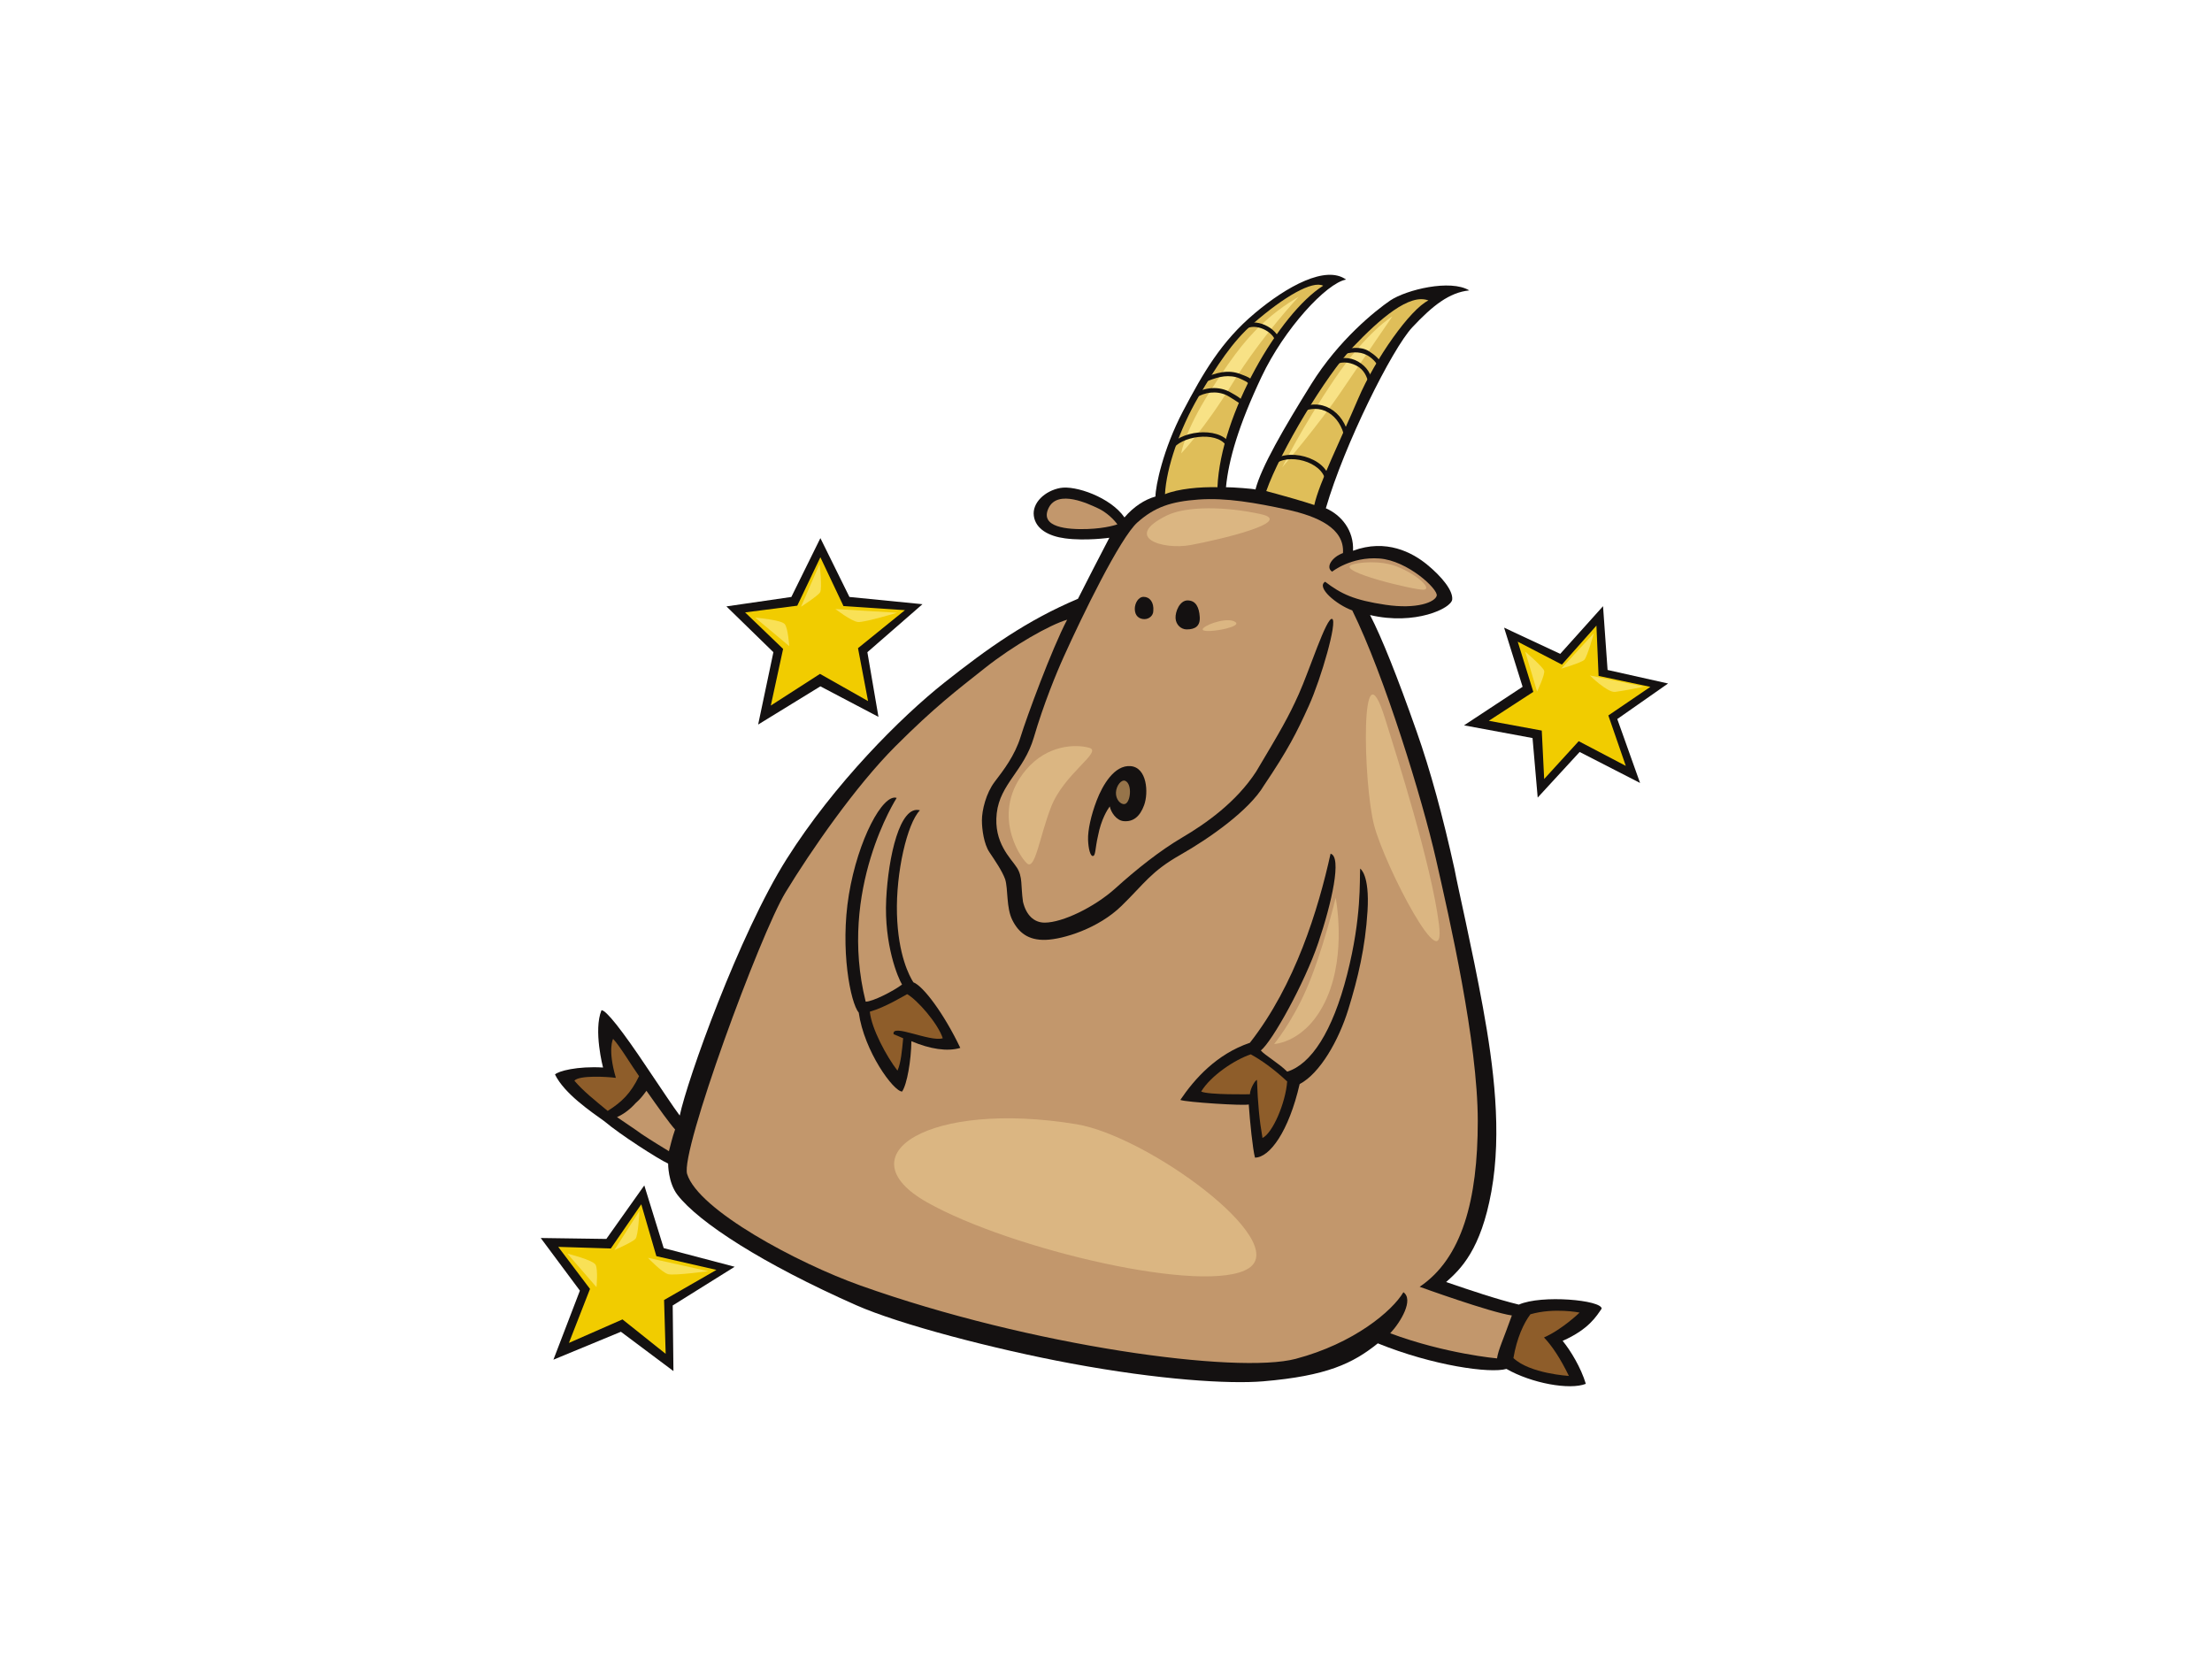 <?xml version="1.0" encoding="utf-8"?>
<!-- Generator: Adobe Illustrator 17.0.0, SVG Export Plug-In . SVG Version: 6.00 Build 0)  -->
<!DOCTYPE svg PUBLIC "-//W3C//DTD SVG 1.1//EN" "http://www.w3.org/Graphics/SVG/1.1/DTD/svg11.dtd">
<svg version="1.1" id="Layer_1" xmlns="http://www.w3.org/2000/svg" xmlns:xlink="http://www.w3.org/1999/xlink" x="0px" y="0px"
	 width="800px" height="600px" viewBox="0 0 800 600" enable-background="new 0 0 800 600" xml:space="preserve">
<g>
	<g>
		<path fill="#141111" d="M556.129,288.453l-1.868-21.527l-24.771-4.594l21.183-13.948l-6.7-21.389l20.309,9.479l15.48-17.237
			l1.641,23.067l21.872,4.892l-18.364,12.851l8.239,23.117l-21.849-11.206L556.129,288.453L556.129,288.453z"/>
		<polygon fill="#F1CC00" points="577.374,226.252 578.149,244.456 596.874,248.412 581.676,258.754 587.991,276.993 
			570.961,268.058 558.47,281.741 557.604,264.221 538.451,260.685 554.543,250.223 548.91,232.073 564.879,240.36 		"/>
	</g>
	<path fill="#F9E156" d="M576.444,229.002l-11.816,12.822c0,0,7.289-2.128,8.357-3.183
		C574.054,237.585,576.444,229.002,576.444,229.002z"/>
	<path fill="#F9E156" d="M574.965,244.281l19.723,4.059c0,0-7.816,1.592-10.578,1.895
		C581.348,250.536,574.965,244.281,574.965,244.281z"/>
	<path fill="#F9E156" d="M551.607,235.652l4.3,14.468c0,0,2.928-6.132,2.56-7.517C558.099,241.219,551.607,235.652,551.607,235.652z
		"/>
</g>
<g>
	<g>
		<path fill="#141111" d="M317.708,259.266l-21.004-11.044l-22.511,13.823l5.517-26.169l-16.993-16.565l23.485-3.413l10.502-21.28
			l10.502,21.28l26.416,2.619l-19.924,17.359L317.708,259.266L317.708,259.266z"/>
		<polygon fill="#F1CC00" points="296.698,201.536 305.052,219.19 327.288,220.672 310.308,234.419 313.946,253.555 
			296.563,243.717 278.774,255.173 283.221,234.687 269.476,221.482 288.343,219.055 		"/>
	</g>
	<path fill="#F9E156" d="M289.711,219.424l6.716-15.445c0,0,1.006,8.897,0.169,10.24
		C295.756,215.561,289.711,219.424,289.711,219.424z"/>
	<path fill="#F9E156" d="M302.136,220.261l22.328,1.344c0,0-11.752,3.525-14.102,3.358
		C308.011,224.796,302.136,220.261,302.136,220.261z"/>
	<path fill="#F9E156" d="M273.131,223.369l12.307,10.321c0,0-0.397-6.351-1.589-7.94
		C282.658,224.162,273.131,223.369,273.131,223.369z"/>
</g>
<g>
	<g>
		<path fill="#141111" d="M243.559,495.87l-18.998-14.219l-24.411,10.097l9.578-24.971l-14.165-19.038l23.73,0.334l13.728-19.355
			l7.013,22.67l25.672,6.754l-22.414,13.998L243.559,495.87L243.559,495.87z"/>
		<polygon fill="#F1CC00" points="231.922,435.548 237.386,454.301 259.109,459.272 240.172,470.167 240.746,489.637 
			225.132,477.18 205.758,485.684 213.383,466.157 201.894,450.949 220.908,451.53 		"/>
	</g>
	<path fill="#F9E156" d="M222.201,452.11l9.069-14.192c0,0-0.41,8.945-1.45,10.137C228.779,449.249,222.201,452.11,222.201,452.11z"
		/>
	<path fill="#F9E156" d="M234.338,454.897l21.836,4.851c0,0-12.161,1.626-14.455,1.091
		C239.424,460.302,234.338,454.897,234.338,454.897z"/>
	<path fill="#F9E156" d="M205.205,453.389l10.524,12.133c0,0,0.61-6.334-0.317-8.091
		C214.488,455.675,205.205,453.389,205.205,453.389z"/>
</g>
<g>
	<path fill="#141111" d="M531.377,105.031c-6.771-4.124-22.698-0.278-28.584,3.645c-5.324,3.645-18.608,14.231-28.577,30.264
		c-9.974,16.031-18.106,30.077-20.157,38.092c-0.84-0.279-8.147-0.827-10.669-0.827c0.97-10.083,4.611-22.449,12.853-39.902
		c8.24-17.451,23.516-33.939,30.581-35.191c-7.309-5.294-21.381,2.398-33.006,12.164c-12.122,10.181-18.67,21.575-25.942,35.392
		c-7.271,13.819-9.985,27.257-9.985,30.902c-3.923,1.12-7.842,3.64-11.207,7.564c-5.044-7.284-17.768-11.677-23.259-10.649
		c-5.49,1.033-10.174,5.331-9.526,10.091c0.644,4.76,5.39,7.351,11.315,8.132c7.511,0.991,15.999-0.221,15.999-0.221
		c-3.925,7.568-8.261,15.907-11.344,22.069c-18.423,7.788-32.538,17.809-48.287,30.29c-15.751,12.475-39.887,36.615-57.07,63.815
		c-17.181,27.205-36.001,79.982-38.671,92.796c-2.521-3.363-6.165-8.965-11.489-16.812c-9.526-14.291-15.13-21.296-16.813-21.296
		c-2.981,7.294,0.56,20.736,0.56,20.736c-9.27-0.557-16.226,1.286-17.373,2.522c3.399,6.941,12.875,13.323,17.921,16.965
		c5.523,4.705,19.348,13.576,22.992,15.259c0,0-0.063,6.871,3.393,11.335c7.772,10.02,30.89,24.954,64.639,39.884
		c15.695,6.943,50.006,15.914,77.727,21.07c31.895,5.932,57.128,7.492,69.44,6.451c23.016-1.95,32.427-6.451,41.473-13.731
		c20,8.1,40.658,10.961,46.514,9.247c9.079,5.194,22.858,7.718,28.714,5.395c-1.763-5.858-5.522-12.065-8.387-15.543
		c9.526-4.203,12.272-9,14.114-11.66c0-3.08-21.681-5.115-29.958-1.45c-8.289-2.03-17.29-5.096-26.293-8.163
		c5.316-4.703,12.557-11.699,16.363-32.727c3.886-21.481,0.818-45.411-3.07-66.687c-3.883-21.273-9.138-43.736-10.257-49.901
		c-4.201-19.056-8.687-35.587-13.731-49.878c-7.004-19.897-12.61-33.906-16.812-42.033c16.248,3.806,29.337-2.405,29.701-5.604
		c0.366-3.198-3.756-8.288-9.089-12.651c-5.332-4.364-14.79-9.456-26.778-4.999c0.352-7.365-4.256-12.94-9.829-15.364
		c6.689-23.06,24.001-57.699,31.275-65.458C518.061,110.603,524.122,105.756,531.377,105.031z"/>
	<path fill="#DFBE59" d="M489.344,125.486c9.806-10.273,20.473-19.486,27.262-16.818c-6.545,3.149-19.223,21.018-25.454,35.638
		c-6.228,14.613-14.135,30.5-15.819,38.345c-4.203-1.399-10.086-3.082-17.372-5.042
		C463.029,163.213,479.536,135.761,489.344,125.486z"/>
	<path fill="#C2976C" d="M501.092,218.73c-11.396-1.7-16.005-3.878-21.836-8.338c-3.377,2.034,4.135,8.338,9.808,10.367
		c11.658,23.627,25.348,68.31,30.265,89.946c4.915,21.638,15.117,66.128,15.129,94.714c0.009,28.586-5.714,49.654-21.016,59.966
		c0,0,25.5,9.244,33.346,10.367c-3.081,8.684-4.953,12.46-5.363,15.526c0,0-18.613-1.635-38.632-9.082
		c3.925-4.203,8.564-12.191,4.764-14.854c-3.973,6.753-17.873,18.536-38.946,24.1c-21.074,5.563-95.528-4.461-157.51-26.551
		c-22.574-8.048-58.497-27.203-62.591-40.295c-2.529-8.091,26.389-86.732,35.594-101.866c9.204-15.138,25.363-38.454,39.683-52.776
		c14.316-14.316,22.336-20.361,32.524-28.431c10.182-8.068,23.318-15.546,29.637-17.401c-5.585,10.606-14.708,35.469-16.815,42.309
		c-2.101,6.843-6.226,12.176-9.375,16.298c-3.152,4.12-4.634,10.326-4.634,13.966c0,3.361,0.756,8.58,2.692,11.49
		c1.942,2.908,4.595,6.724,5.714,9.804c1.119,3.643,0.349,10.261,2.599,14.762c2.249,4.501,5.725,7.365,12.068,7.158
		c6.342-0.204,19.021-4.088,27.407-12.272c8.39-8.181,10.639-12.421,21.306-18.484c10.666-6.06,24.888-16.098,30.212-25.069
		c8.686-12.888,11.808-19.03,16.253-28.86c4.443-9.829,10.433-30.635,8.409-31.385c-2.023-0.747-8.261,18.748-12.054,27.183
		c-3.788,8.436-6.722,13.449-15.41,28.021c-7.287,11.208-18.44,18.958-26.682,23.809c-8.243,4.848-16.727,11.637-24.241,18.424
		c-7.517,6.787-19.132,12.407-25.573,12.407c-3.923,0-6.728-2.8-7.847-7.564c-0.842-5.886-0.037-8.962-2.219-12.358
		c-2.181-3.393-8.486-8.968-7.273-19.636c1.213-10.666,9.86-15.305,13.416-27.41c3.554-12.107,8.125-23.259,10.927-29.422
		c6.446-14.293,20.261-42.809,26.566-48.386c6.303-5.575,12.124-7.512,22.06-8.241c9.941-0.729,20.85,1.212,32,3.636
		c11.152,2.427,20.849,6.79,20.251,15.723c-3.921,1.401-6.428,5.13-3.921,6.724c0,0,6.87-5.506,17.089-4.763
		c10.221,0.743,21.316,11.125,20.735,13.451C519.032,217.759,512.486,220.425,501.092,218.73z"/>
	<path fill="#8E5D2A" d="M571.29,474.71c0,0-6.341,6.138-12.886,9c2.961,3.106,5.933,7.569,9.001,13.911
		c0,0-14.115-0.821-20.057-6.46c1.237-7.244,3.695-12.582,6.147-15.838C562.089,472.85,571.29,474.71,571.29,474.71z"/>
	<path fill="#C2976C" d="M397.09,183.821c3.151,1.453,5.819,4.121,7.03,5.819c0,0-3.879,1.453-10.91,1.695
		c-7.03,0.241-17.31-0.578-13.987-7.564C382.543,176.788,393.939,182.364,397.09,183.821z"/>
	<path fill="#DFBE59" d="M440.308,176.205c-6.369-0.144-14.141,0.549-18.975,2.525c0.482-9.456,5.271-23.468,12.055-35.105
		c6.791-11.637,12.437-20.153,19.758-26.541c11.396-9.939,21.519-15.69,25.402-13.75
		C462.785,113.275,441.453,149.638,440.308,176.205z"/>
	<path fill="#8E5D2A" d="M231.125,389.208c-3.067,6.34-6.343,9.411-11.342,12.569c-4.763-3.924-8.967-7.285-12.051-10.929
		c1.709-2.048,11.936-1.436,15.006-1.025c-3.07-10.432-0.996-14.107-0.996-14.107C224.375,378.571,228.322,385.285,231.125,389.208z
		"/>
	<path fill="#C2976C" d="M223.144,404.017c1.963-0.842,4.486-2.522,6.725-5.045c1.961-1.681,3.083-3.359,3.925-4.481
		c4.759,6.724,8.126,11.487,10.366,14.009c-1.121,3.083-1.681,5.885-2.24,7.848c-2.244-1.404-5.605-3.366-9.81-6.164
		C229.031,407.942,225.945,405.978,223.144,404.017z"/>
	<path fill="#141111" d="M481.219,308.745c-4.433,20.121-12.817,47.53-29.18,68.394c-12.071,4.093-20.049,13.093-25.161,20.661
		c1.961,0.839,23.349,2.198,24.749,1.635c0.412,6.136,1.434,16.161,2.254,19.231c5.322,0,12.234-9.5,16.155-26.593
		c7.364-3.887,14.116-15.75,17.596-27.001c3.475-11.251,6.133-22.296,6.951-35.591c0.819-13.294-2.656-15.34-2.656-15.34
		c-0.281,4.203,0.611,17.385-4.708,38.25c-5.316,20.863-13.087,32.522-21.68,35.182c-3.084-3.083-8.137-5.972-9.541-7.652
		c4.206-3.364,15.88-24.462,20.788-38.986C481.696,326.413,485.377,309.845,481.219,308.745z"/>
	<path fill="#8E5D2A" d="M465.527,391.128c-0.601,7.899-5.309,18.741-8.967,20.455v-0.281c-1.046-5.934-1.658-12.071-1.96-20.736
		c-0.559,0-2.419,2.952-2.561,5.187c0,0-14.978,0.284-17.618-0.983c3.504-5.767,12.094-11.495,17.936-13.452
		C455.921,383.276,460.425,386.345,465.527,391.128z"/>
	<path fill="#141111" d="M324.3,288.572c-5.017-1.635-14.014,15.137-17.288,34.976c-3.274,19.841,0.612,39.275,3.555,42.64
		c1.965,14.017,12.612,28.581,15.694,28.581c1.821-2.697,3.251-11.291,3.363-18.214c6.637,2.835,12.978,3.857,17.681,2.427
		c-5.882-12.332-13.333-22.33-16.976-23.73c-1.432-2.247-5.522-9.816-5.931-24.747c-0.41-14.935,3.683-32.729,8.309-37.449
		c-7.288-2.031-11.443,16.922-12.196,32.129c-0.821,16.569,4.325,28.645,5.729,30.887c-3.177,2.404-10.63,6.193-13.149,6.193
		C302.923,321.708,324.3,288.572,324.3,288.572z"/>
	<path fill="#8E5D2A" d="M314.583,365.892c5.727-1.64,12.377-5.78,13.5-6.342c3.636,2.057,11.044,10.43,12.886,15.953
		c-4.71,1.433-18.616-5.523-17.789-1.467c0,0,2.908,1.189,3.468,1.467c-0.407,4.297-0.818,9-2.066,11.703
		C320.659,382.16,315.194,372.028,314.583,365.892z"/>
	<path fill="#141111" d="M413.607,215.857c-1.96,0-3.195,2.37-3.195,4.334c0,2.52,1.536,3.723,3.5,3.723
		c1.678,0,3.194-1.282,3.194-2.965C417.382,217.868,415.847,215.857,413.607,215.857z"/>
	<path fill="#141111" d="M425.158,223.611c0.154,2.43,2.067,4.024,4.03,4.024c3.081,0,4.941-1.213,4.713-4.558
		c-0.229-3.343-1.328-5.929-4.411-5.929C426.691,217.149,425.008,221.177,425.158,223.611z"/>
	<path fill="#141111" d="M393.511,303.703c0.114,3.353,0.843,5.885,1.684,5.885c1.118,0,0.805-2.577,1.925-7.339
		c1.119-5.885,3.401-9.474,4.241-10.596c0.414,2.059,2.353,5.087,5.044,5.325c3.456,0.307,5.895-1.68,7.396-5.825
		c1.627-4.502,1.033-13.555-4.875-14.072c-5.911-0.514-10.18,6.934-12.273,12.366C394.558,294.879,393.397,300.348,393.511,303.703z
		"/>
	<path fill="#96744A" d="M406.962,282.404c2.647,1.146,1.948,8.127-0.278,8.408c-1.418,0.18-3.199-1.687-3.085-4.202
		C403.713,284.091,405.598,281.813,406.962,282.404z"/>
	<path fill="#F8E286" d="M427.196,163.971c0,0,1.179-7.963,10.614-22.706c9.436-14.744,14.155-20.052,20.052-25.362
		c5.898-5.306,11.795-8.549,11.795-8.549s-13.563,14.449-23.884,31.258C435.451,155.418,427.196,163.971,427.196,163.971z"/>
	<path fill="#F8E286" d="M463.76,168.984c0,0,7.078-14.449,18.873-31.848c11.797-17.396,20.937-22.705,20.937-22.705
		s-9.734,14.153-18.282,26.835C476.734,153.946,463.76,168.984,463.76,168.984z"/>
	<path fill="#141111" d="M444.765,160.249c-4.22-6.268-18.684-4.509-22.24,1.786c-0.504,0.893,0.869,1.694,1.372,0.804
		c2.922-5.168,15.974-7.014,19.495-1.787C443.96,161.897,445.34,161.102,444.765,160.249z"/>
	<path fill="#141111" d="M445.317,142.058c-4.326-2.603-9.622-2.059-13.803,0.499c-0.874,0.534-0.074,1.911,0.801,1.371
		c3.455-2.112,7.554-2.711,11.324-0.98c0.605,0.279,4.942,3.001,4.884,3.129c-0.412,0.928,0.957,1.738,1.372,0.804
		C450.805,144.838,446.599,142.83,445.317,142.058z"/>
	<path fill="#141111" d="M448.782,135.354c-4.719-1.91-8.992-0.449-13.509,1.321c-0.942,0.367-0.532,1.905,0.423,1.53
		c3.798-1.484,7.266-2.832,11.406-1.783c0.795,0.2,1.546,0.592,2.29,0.927c0.416,0.195,0.825,0.397,1.23,0.612
		c0.7,0.356,0.89,1.014,1.058,0.273c-0.229,0.997,1.303,1.422,1.533,0.422C453.616,136.902,449.902,135.81,448.782,135.354z"/>
	<path fill="#141111" d="M462.7,122.613c-1.815-4.912-10.174-8.321-14.162-4.033c-0.698,0.75,0.425,1.876,1.124,1.124
		c3.104-3.341,10.086-0.502,11.503,3.329C461.518,123.989,463.055,123.576,462.7,122.613z"/>
	<path fill="#141111" d="M459.473,167.23c-0.717,0.732,0.404,1.855,1.124,1.123c4.809-4.888,17.793-1.467,18.758,5.562
		c0.139,1.016,1.67,0.583,1.533-0.42C479.75,165.199,465.058,161.554,459.473,167.23z"/>
	<path fill="#141111" d="M469.12,148.136c-0.888,0.514-0.087,1.89,0.8,1.373c7.703-4.464,14.84,0.732,16.351,8.785
		c0.189,1.009,1.724,0.58,1.535-0.422C486.094,148.754,477.637,143.201,469.12,148.136z"/>
	<path fill="#141111" d="M496.62,138.791c-0.744-3.588-2.208-6.132-5.431-8.014c-3.016-1.758-6.729-1.734-9.684,0.064
		c-0.873,0.531-0.074,1.907,0.802,1.371c2.625-1.597,5.401-1.375,8.08-0.063c2.929,1.439,4.077,4.054,4.7,7.064
		C495.296,140.217,496.828,139.792,496.62,138.791z"/>
	<path fill="#141111" d="M499.97,132.432c-0.517-2.333-2.913-4.173-4.83-5.385c-2.995-1.898-6.916-1.287-10.097-0.304
		c-0.977,0.301-0.561,1.835,0.421,1.534c2.968-0.919,6.013-1.341,8.876,0.143c1.531,0.792,3.712,2.698,4.095,4.433
		C498.655,133.857,500.19,133.431,499.97,132.432z"/>
	<path fill="#DBB682" d="M422.068,186.399c6.993-3.418,21.132-3.265,33.872-0.468c12.741,2.8-15.225,9.321-25.325,11.188
		C420.515,198.982,405.757,194.372,422.068,186.399z"/>
	<path fill="#DBB682" d="M435.275,227.106c1.789-1.684,9.321-4.042,11.653-2.019C449.261,227.106,432.478,229.749,435.275,227.106z"
		/>
	<path fill="#DBB682" d="M488.88,204.264c2.335-0.92,10.409-1.709,16.312,0.624c7.694,3.036,12.898,8.232,9.635,8.39
		C511.565,213.433,482.976,206.597,488.88,204.264z"/>
	<path fill="#DBB682" d="M371.106,278.38c7.614-9.013,17.867-9.322,22.84-7.925c4.973,1.398-9.138,9.286-13.827,21.443
		c-4.196,10.875-5.747,22.995-8.701,20.352C368.464,309.609,358.327,293.506,371.106,278.38z"/>
	<path fill="#DBB682" d="M389.271,406.584c25.692,4.217,77.498,42.124,62.394,52.063c-15.101,9.934-86.241-6.757-116.444-23.845
		C305.016,417.71,336.016,397.84,389.271,406.584z"/>
	<path fill="#DBB682" d="M500.948,259.932c4.183,13.461,16.69,52.46,19.472,74.319c2.782,21.857-19.472-20.667-23.448-35.768
		C492.999,283.38,491.807,230.521,500.948,259.932z"/>
	<path fill="#DBB682" d="M483.063,324.713c0,0-4.771,19.872-10.731,33.384c-5.256,11.909-11.524,19.473-11.524,19.473
		s11.921-0.396,19.075-16.69C487.039,344.585,483.063,324.713,483.063,324.713z"/>
</g>
</svg>
